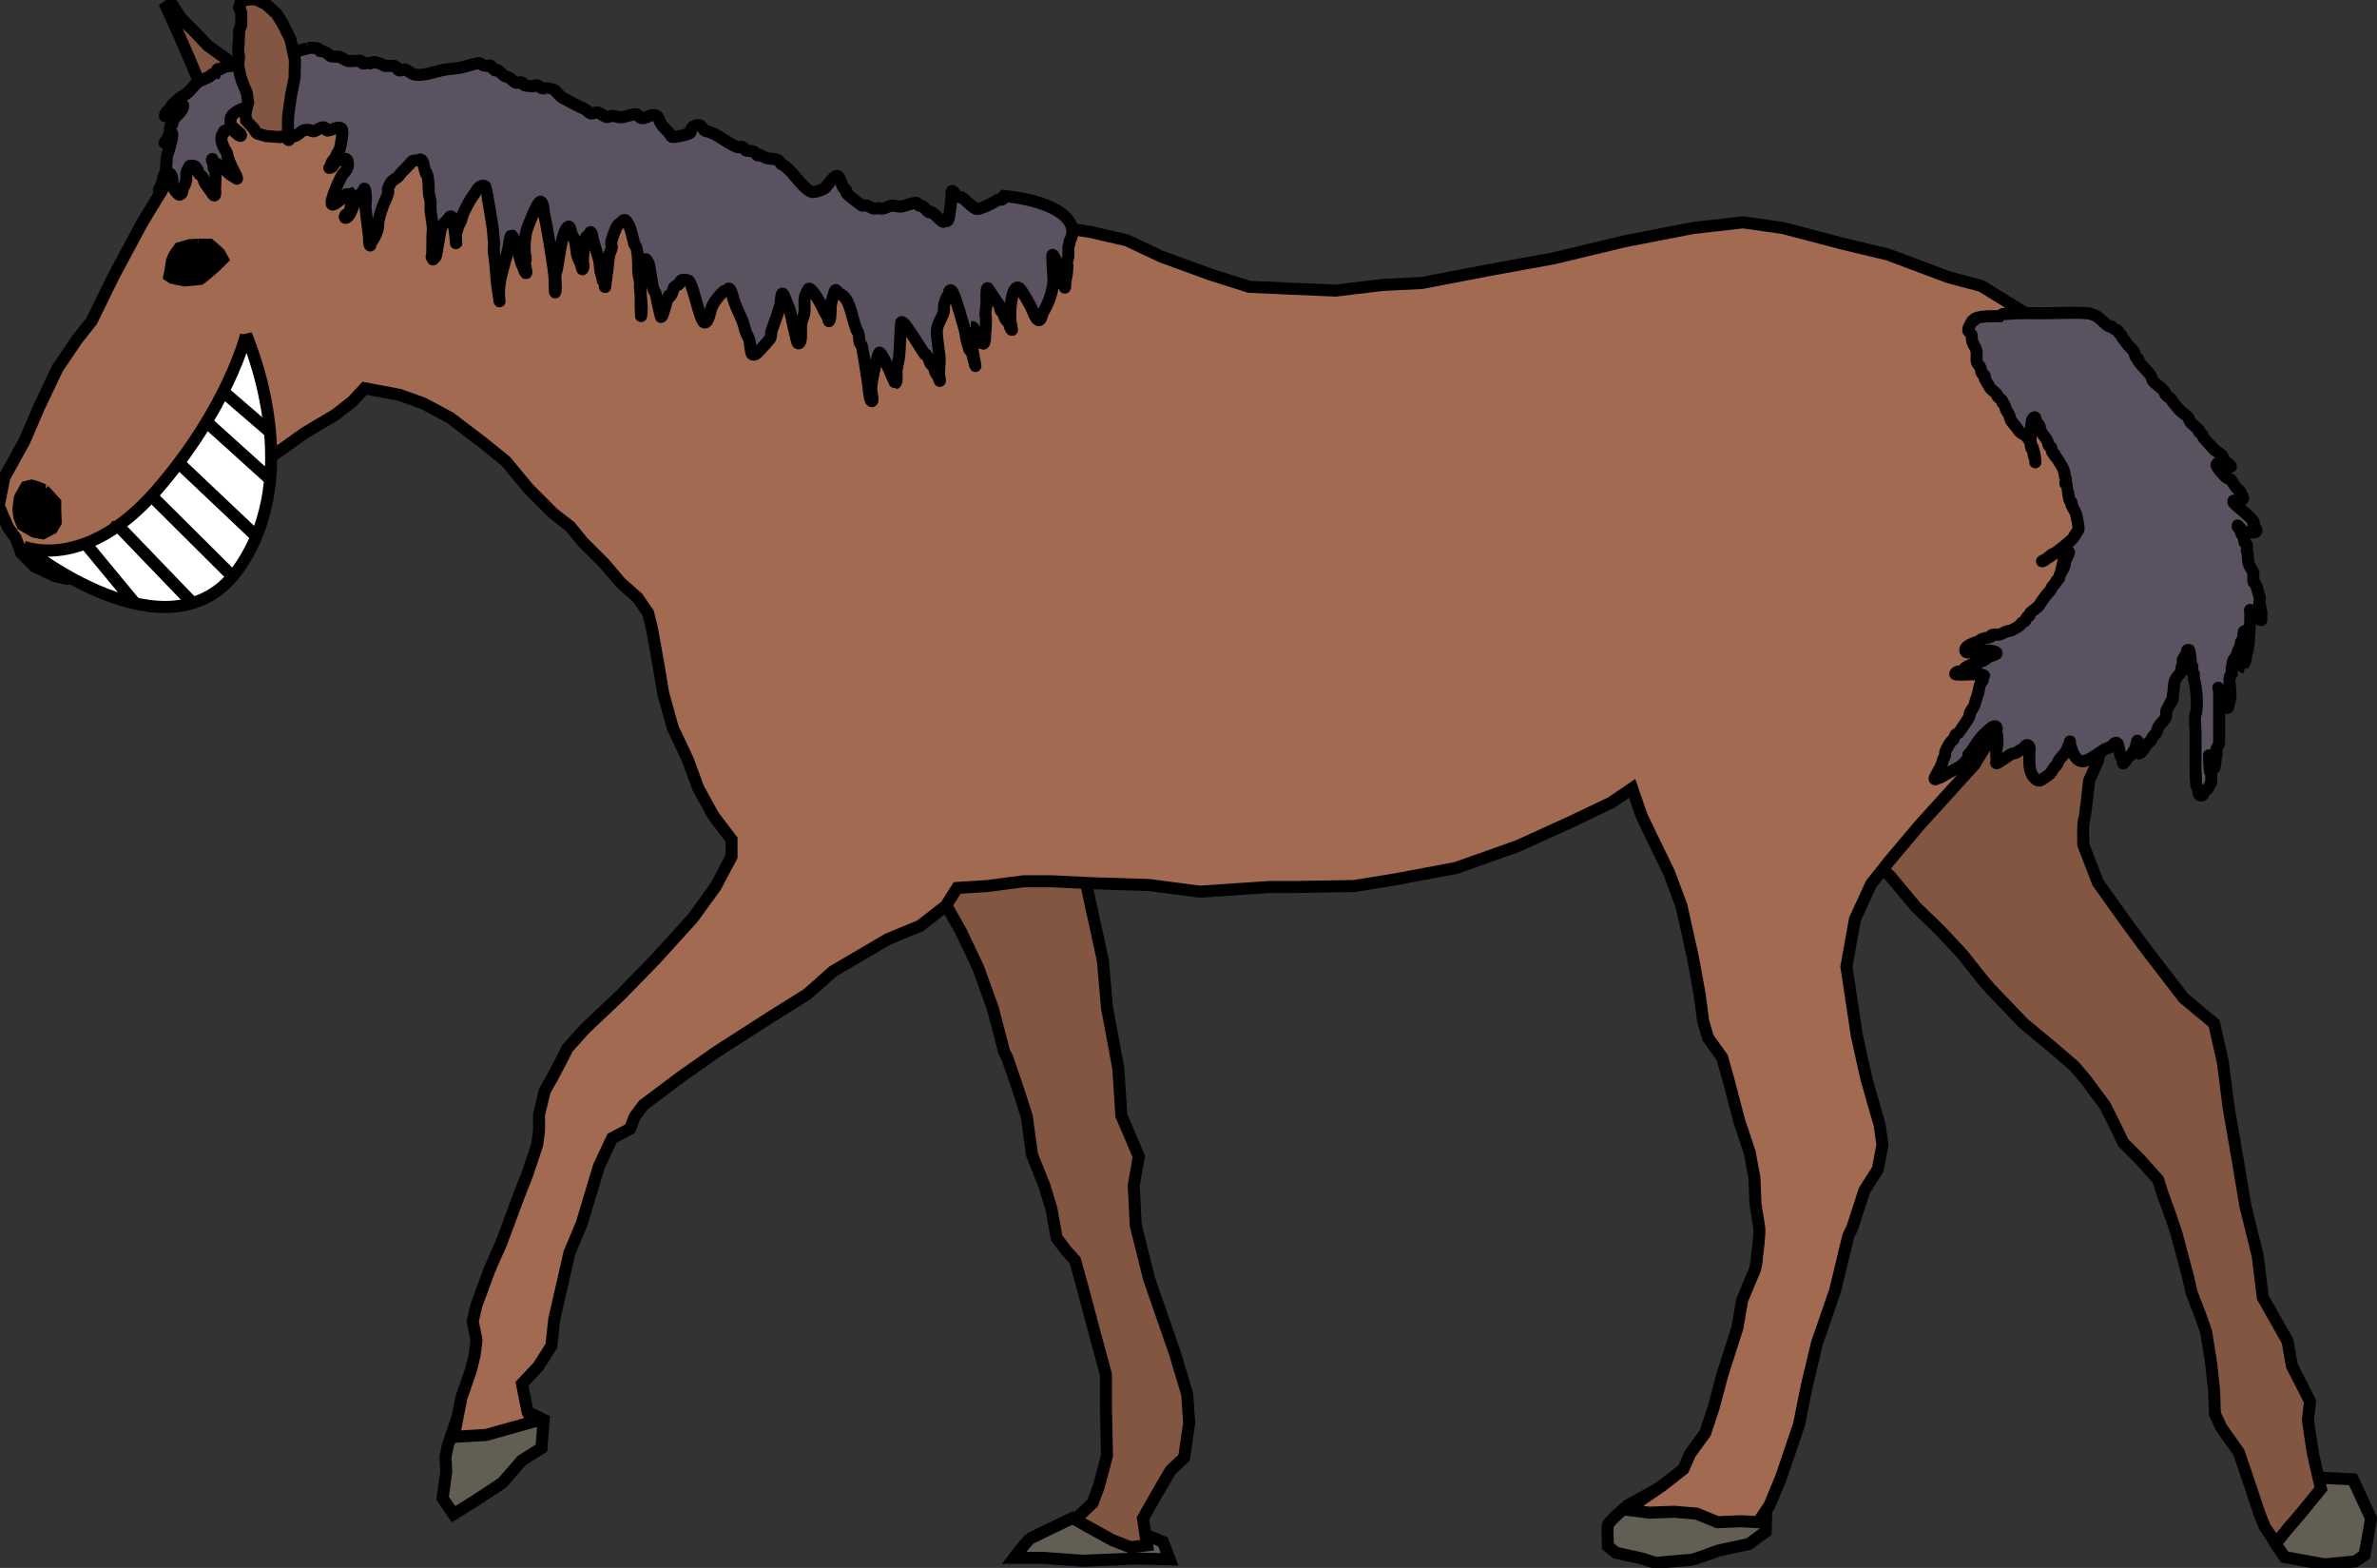 <?xml version="1.0" encoding="UTF-8" standalone="no"?>
<svg
   xmlns:dc="http://purl.org/dc/elements/1.1/"
   xmlns:cc="http://creativecommons.org/ns#"
   xmlns:rdf="http://www.w3.org/1999/02/22-rdf-syntax-ns#"
   xmlns:svg="http://www.w3.org/2000/svg"
   xmlns="http://www.w3.org/2000/svg"
   xmlns:sodipodi="http://sodipodi.sourceforge.net/DTD/sodipodi-0.dtd"
   xmlns:inkscape="http://www.inkscape.org/namespaces/inkscape"
   inkscape:export-ydpi="96"
   inkscape:export-xdpi="96"
   inkscape:export-filename="C:\Users\ashley\Pictures\Games\CoolSodaCan\export\graphics.unpacked\horse01.png"
   sodipodi:docname="horse01_smile.svg"
   inkscape:version="1.0 (4035a4fb49, 2020-05-01)"
   width="197.094"
   height="130"
   viewBox="0 0 52.148 34.396"
   version="1.1"
   id="svg8">
  <rect x="0" y="0" width="52.148" height="34.396" fill="#333333" stroke="none"/>
  <defs
     id="defs2">
    <inkscape:path-effect
       lpeversion="0"
       simplify_just_coalesce="false"
       simplify_individual_paths="false"
       helper_size="5"
       smooth_angles="0"
       threshold="0.002"
       steps="1"
       is_visible="false"
       id="path-effect4531"
       effect="simplify" />
    <inkscape:path-effect
       lpeversion="0"
       simplify_just_coalesce="false"
       simplify_individual_paths="false"
       helper_size="5"
       smooth_angles="60"
       threshold="0"
       steps="4"
       is_visible="true"
       id="path-effect5591"
       effect="simplify" />
    <inkscape:path-effect
       lpeversion="0"
       spray_tool_friendly="false"
       fixed_displacement="false"
       shift_nodes="true"
       handles="along"
       global_randomize="1;1"
       displace_y="10;1"
       displace_x="10;1"
       segments="2"
       max_segment_size="10"
       method="segments"
       is_visible="true"
       id="path-effect5589"
       effect="roughen" />
    <inkscape:path-effect
       lpeversion="0"
       tgtlength_rdm="0.3;1"
       tgtlength="100"
       tgtscale="10"
       tgt_places_rdmness="1;1"
       nbtangents="5"
       tremble_frequency="1"
       tremble_size="5;1"
       parallel_offset="5;1"
       ends_tolerance="0.1;1"
       strokeoverlap_rdm="0.3;1"
       strokeoverlap="0.3"
       strokelength_rdm="0.3;1"
       strokelength="100"
       nbiter_approxstrokes="5"
       is_visible="true"
       id="path-effect5587"
       effect="sketch" />
    <inkscape:path-effect
       close="true"
       join="true"
       fuse="false"
       lpeversion="0"
       reversesecond="false"
       secondpath=""
       linkedpath=""
       is_visible="true"
       id="path-effect5585"
       effect="fill_between_strokes" />
  </defs>
  <sodipodi:namedview
     inkscape:document-rotation="0"
     fit-margin-bottom="0"
     fit-margin-right="0"
     fit-margin-left="0"
     fit-margin-top="0"
     inkscape:snap-to-guides="false"
     inkscape:guide-bbox="true"
     showguides="true"
     id="base"
     pagecolor="#ffffff"
     bordercolor="#666666"
     borderopacity="1.0"
     inkscape:pageopacity="0.0"
     inkscape:pageshadow="2"
     inkscape:zoom="4"
     inkscape:cx="46.492249"
     inkscape:cy="34.375006"
     inkscape:document-units="px"
     inkscape:current-layer="layer9"
     showgrid="false"
     units="px"
     inkscape:window-width="1920"
     inkscape:window-height="1017"
     inkscape:window-x="1072"
     inkscape:window-y="302"
     inkscape:window-maximized="1" />
  <g
     transform="translate(-92.52,-40.186)"
     style="display:inline"
     inkscape:label="horse"
     id="layer9"
     inkscape:groupmode="layer">
    <g
       style="stroke:#000000;stroke-opacity:1;stroke-width:1.6;stroke-miterlimit:4;stroke-dasharray:none"
       inkscape:export-ydpi="96"
       inkscape:export-xdpi="96"
       inkscape:export-filename="C:\Users\ashley\Pictures\Games\CoolSodaCan\export\graphics.unpacked\g1669.png"
       transform="matrix(0.165,0,0,0.165,77.225,33.542)"
       id="g1669">
      <path
         transform="translate(-1.2594602e-6)"
         style="display:inline;fill:#635e53;fill-opacity:1;fill-rule:evenodd;stroke:#000000;stroke-width:1.6;stroke-miterlimit:4;stroke-dasharray:none;stroke-opacity:1"
         d="m 395.208,245.446 1.256,1.836 5.316,0.967 4.059,-0.387 1.256,-0.87 0.87,-4.833 -2.416,-5.219 -4.059,-0.193 -5.606,2.61 -1.643,1.836 -0.58,1.45 z"
         id="path5624"
         inkscape:connector-curvature="0" />
      <path
         transform="translate(-1.2594602e-6)"
         style="display:inline;fill:#635e53;fill-opacity:1;fill-rule:evenodd;stroke:#000000;stroke-width:1.6;stroke-miterlimit:4;stroke-dasharray:none;stroke-opacity:1"
         d="m 309.091,240.42 c 0,0 -2.513,2.126 -2.61,2.61 -0.097,0.483 0,2.803 0,2.803 l 1.063,0.87 3.479,0.773 1.836,0.58 c 0,0 4.059,-0.387 4.543,-0.387 0.483,0 3.769,-1.256 3.769,-1.256 l 4.059,-0.87 2.223,-1.643 0.097,-2.706 0.483,-3.093 -6.089,0.193 -6.186,-0.387 -2.803,0.387 z"
         id="path5626"
         inkscape:connector-curvature="0" />
      <path
         transform="translate(-1.2594602e-6)"
         style="display:inline;fill:#635e53;fill-opacity:1;fill-rule:evenodd;stroke:#000000;stroke-width:1.6;stroke-miterlimit:4;stroke-dasharray:none;stroke-opacity:1"
         d="m 235.733,241.87 3.576,0.87 4.156,0.967 3.866,1.546 0.87,2.32 -4.639,-0.097 -6.862,0.29 -5.412,-0.387 h -3.769 c 0,0 1.836,-2.416 2.223,-2.61 0.387,-0.193 5.992,-2.9 5.992,-2.9 z"
         id="path5628"
         inkscape:connector-curvature="0" />
      <path
         transform="translate(-1.2594602e-6)"
         style="display:inline;fill:#635e53;fill-opacity:1;fill-rule:evenodd;stroke:#000000;stroke-width:1.6;stroke-miterlimit:4;stroke-dasharray:none;stroke-opacity:1"
         d="m 152.226,232.495 1.256,-3.673 2.706,0.097 3.286,-1.353 3.286,0.387 2.223,1.063 -0.29,3.769 -2.61,1.643 -2.61,2.996 -3.673,2.416 -2.803,1.74 -1.45,-2.126 0.483,-3.576 -0.097,-1.933 z"
         id="path5630"
         inkscape:connector-curvature="0" />
      <path
         transform="translate(-1.2594602e-6)"
         style="display:inline;fill:#835642;fill-opacity:1;fill-rule:evenodd;stroke:#000000;stroke-width:1.6;stroke-miterlimit:4;stroke-dasharray:none;stroke-opacity:1"
         d="m 226.625,180.912 1.367,3.964 1.23,3.827 0.683,5.057 1.64,4.101 0.957,3.144 0.683,3.827 1.23,1.64 1.23,1.367 1.093,3.964 1.23,4.647 1.777,6.561 v 4.511 l 0.137,6.288 -1.093,4.101 -0.82,2.187 -2.324,2.187 4.921,2.734 2.46,0.957 2.187,-0.273 -0.547,-3.554 1.777,-3.144 1.914,-3.28 1.777,-1.64 0.683,-4.647 -0.273,-3.827 -1.64,-5.467 -3.417,-9.841 -1.777,-7.108 -0.273,-5.331 0.683,-3.827 -2.324,-5.467 -0.41,-6.288 -1.504,-8.064 -0.547,-6.288 -1.914,-8.748 -1.093,-5.331 -2.87,-7.244 -9.021,2.324 -7.518,3.144 -2.597,2.734 1.093,4.374 1.504,0.683 1.777,1.093 1.777,3.144 2.324,4.921 1.914,5.331 1.504,5.741 z"
         id="path5599"
         inkscape:connector-curvature="0" />
      <path
         transform="translate(-1.2594602e-6)"
         style="display:inline;fill:#835642;fill-opacity:1;fill-rule:evenodd;stroke:#000000;stroke-width:1.6;stroke-miterlimit:4;stroke-dasharray:none;stroke-opacity:1"
         d="m 357.32,171.701 4.446,4.639 3.963,3.286 2.803,2.416 1.546,1.836 2.513,3.383 1.353,2.706 1.063,2.223 2.223,2.223 2.416,2.706 c 0,0 0.677,2.223 0.967,2.9 0.29,0.677 1.45,4.156 1.45,4.156 l 1.546,5.799 0.483,2.126 1.256,3.286 0.677,1.933 0.677,4.253 0.387,3.576 0.097,3.093 0.87,1.836 2.32,3.286 1.353,3.963 1.45,4.349 0.677,1.643 1.45,2.126 c 0,0 1.933,-2.416 2.32,-2.803 0.387,-0.387 3.673,-4.446 3.673,-4.446 0,0 -0.967,-4.156 -1.063,-4.639 -0.097,-0.483 -0.677,-4.543 -0.677,-4.543 l 0.29,-2.416 -2.416,-4.736 -0.58,-3.286 -3.286,-5.799 -0.677,-5.509 -1.643,-6.669 -0.967,-5.799 -1.256,-7.249 -0.773,-6.089 -1.16,-5.123 -4.059,-3.383 -4.833,-6.282 -2.996,-4.059 -3.576,-5.026 -1.933,-5.026 c 0,0 -0.097,-2.706 0.097,-3.286 0.193,-0.58 0.677,-5.219 0.677,-5.219 l 1.16,-2.61 0.967,-4.929 0.483,-3.093 0.967,-3.479 -0.097,-3.769 0.677,-3.866 0.387,-3.866 0.097,-5.896 0.58,-2.706 -0.58,-2.61 -0.361,-2.617 -4.568,-3.569 -14.498,-4.446 -11.695,12.468 -16.237,32.378 1.933,9.085 11.212,3.673 1.836,1.353 1.256,1.16 3.479,4.156 3.189,3.093 2.9,3.093 2.61,3.286 z"
         id="path5622"
         inkscape:connector-curvature="0" />
      <path
         transform="translate(-1.2594602e-6)"
         style="display:inline;fill:#835642;fill-opacity:1;fill-rule:evenodd;stroke:#000000;stroke-width:1.6;stroke-miterlimit:4;stroke-dasharray:none;stroke-opacity:1"
         d="m 124.39,49.244 -4.059,-2.9 -1.546,-1.643 -2.03,-2.03 -1.256,-1.933 -0.677,0.483 1.45,3.189 1.643,3.769 0.967,2.32 2.03,3.963 2.416,3.383 1.256,1.256 3.189,-2.126 2.803,-1.74 -2.416,-2.61 -2.416,-2.126 z"
         id="path5656"
         inkscape:connector-curvature="0" />
      <path
         transform="translate(-1.2594602e-6)"
         style="display:inline;fill:#a26a51;fill-opacity:1;fill-rule:evenodd;stroke:#000000;stroke-width:1.6;stroke-miterlimit:4;stroke-dasharray:none;stroke-opacity:1"
         d="m 102.982,85.333 -2.647,3.908 -2.395,5.042 -2.017,4.664 -2.647,4.79 -0.756,3.781 1.26,2.899 1.008,1.387 0.756,2.017 1.765,1.765 2.647,1.26 1.639,0.378 1.639,-0.378 1.008,0.882 3.277,0.252 h 3.025 l 1.513,-1.765 0.882,-2.899 0.378,-0.756 1.765,-0.882 2.017,-1.765 4.034,-3.403 3.908,-2.647 3.025,-2.395 2.521,-1.765 2.647,-1.891 4.034,-2.395 2.269,-1.765 1.639,-1.765 4.664,0.882 3.151,1.134 3.529,1.891 4.16,3.151 3.277,2.647 3.025,3.655 3.277,3.277 2.269,1.765 1.639,2.017 2.899,2.899 2.143,2.521 2.269,2.017 1.387,2.017 0.504,2.017 0.882,4.916 0.63,3.781 1.26,4.538 2.017,4.286 1.387,3.781 2.017,3.655 2.395,3.151 v 2.269 l -2.143,4.034 -3.025,4.16 -4.916,5.42 -4.664,4.79 -4.664,4.412 -2.395,2.647 -0.756,1.513 -1.26,2.395 -1.008,1.765 -0.756,3.151 v 2.143 l -0.252,1.891 -1.26,3.781 -1.134,2.899 -2.395,6.428 -1.513,3.403 -1.765,4.79 -0.504,2.143 0.504,2.521 -0.252,2.017 -0.504,2.017 -1.26,3.655 -1.008,5.168 4.286,-0.252 6.302,-1.765 -0.756,-1.26 -0.756,-3.781 2.143,-2.269 1.765,-2.773 0.378,-3.529 2.017,-8.823 1.639,-3.908 2.269,-7.563 1.765,-3.781 2.395,-1.26 0.63,-1.639 1.134,-1.513 5.042,-3.781 4.664,-3.277 7.059,-4.538 5.042,-3.151 3.403,-3.025 7.311,-4.286 4.286,-1.765 3.403,-2.647 1.513,-2.395 4.034,-0.252 4.79,-0.63 h 3.781 l 5.168,0.252 7.815,0.252 6.681,0.882 9.328,-0.63 h 3.529 l 7.689,-0.126 5.42,-0.882 8.067,-1.513 8.193,-2.899 6.933,-3.151 5.546,-2.647 2.773,-1.891 1.26,3.655 1.387,2.899 2.269,4.664 1.639,4.412 1.513,6.807 0.882,4.79 0.504,3.781 0.63,2.143 1.891,2.647 0.882,3.151 1.387,5.294 1.387,4.16 0.63,3.403 0.126,3.403 c 0,0 0.378,2.395 0.504,3.151 0.126,0.756 -0.252,3.529 -0.252,3.529 0,0 -0.126,1.765 -0.378,2.269 -0.252,0.504 -1.639,3.908 -1.639,3.908 l -0.63,3.655 -2.017,6.302 -1.134,4.286 -1.134,3.403 -2.017,2.773 -0.882,2.017 -2.899,2.269 -2.773,1.891 -1.765,1.26 2.899,0.378 3.277,-0.126 3.025,0.252 2.773,1.134 3.151,-0.126 2.269,0.126 1.513,-2.269 1.513,-3.655 2.395,-7.059 1.008,-5.042 1.387,-5.798 2.395,-6.933 1.765,-7.311 0.504,-1.008 1.639,-5.042 1.765,-2.773 0.63,-3.277 -0.378,-2.647 -1.765,-6.176 -1.26,-5.672 -1.387,-9.202 1.134,-6.302 2.143,-4.664 2.395,-3.025 4.034,-4.79 7.311,-8.067 3.403,-5.546 2.269,-4.412 2.899,-5.546 1.765,-5.168 1.513,-6.428 1.513,-3.403 3.908,-2.899 2.269,-3.908 -0.756,-4.79 -1.765,-6.555 -2.773,-4.286 -3.403,-4.034 -4.412,-3.277 -5.546,-3.403 -4.286,-1.134 -8.067,-3.025 -5.798,-1.387 -8.193,-2.143 -5.294,-0.756 -6.681,0.756 -9.076,1.765 -9.454,2.269 -8.319,1.513 -9.202,1.765 -5.168,0.252 -6.302,0.756 -5.798,-0.252 -5.672,-0.252 -5.168,-1.639 -6.555,-2.395 -4.538,-2.143 -4.916,-1.134 -9.328,-1.387 h -7.815 l -7.563,-0.504 -6.555,-0.756 -6.428,-1.26 -6.933,-2.395 -9.202,-2.269 -12.227,-4.16 -7.059,-2.647 -5.924,-1.387 -8.067,-1.387 -6.302,-1.765 -5.672,-0.756 -6.176,-0.882 -7.059,0.378 c 0,0 -4.286,1.26 -4.79,1.765 -0.504,0.504 -2.521,3.655 -2.521,3.655 l -0.882,4.034 -2.017,4.79 -3.529,5.798 -3.781,7.059 -2.899,5.924 z"
         id="path5601"
         inkscape:connector-curvature="0" />
      <path
         transform="translate(-1.2594602e-6)"
         style="display:inline;fill:#5a5161;fill-opacity:1;fill-rule:evenodd;stroke:#000000;stroke-width:1.6;stroke-miterlimit:4;stroke-dasharray:none;stroke-opacity:1"
         d="m 358.499,82.299 c 0.187,-0.097 0.354,-0.231 0.561,-0.29 0.142,-0.041 0.3,0.014 0.448,0 1.701,-0.163 3.438,-0.097 5.157,-0.097 0.974,0 5.407,-0.182 6.054,0.097 0.188,0.081 0.342,0.099 0.561,0.193 0.477,0.206 1.204,1.044 1.682,1.353 0.392,0.253 0.051,-0.018 0.448,0.097 0.178,0.051 0.279,0.314 0.448,0.387 0.232,0.1 0.322,0.03 0.448,0.193 0.035,0.045 0.077,0.245 0.112,0.29 0.086,0.112 0.25,0.178 0.336,0.29 0.138,0.179 0.074,0.311 0.224,0.483 0.261,0.3 0.248,0.234 0.448,0.58 0.159,0.275 0.842,0.871 1.009,1.16 0.13,0.225 0.111,0.481 0.224,0.677 0.071,0.122 0.286,0.16 0.336,0.29 0.162,0.418 -0.214,-0.036 0.112,0.387 0.452,0.585 0.941,1.087 1.457,1.643 0.213,0.23 0.206,0.549 0.336,0.773 0.263,0.453 0.986,0.844 1.345,1.256 0.112,0.129 0.253,0.243 0.336,0.387 0.033,0.058 -0.038,0.138 0,0.193 0.233,0.335 0.467,0.402 0.785,0.677 0.118,0.102 0.124,0.271 0.224,0.387 0.305,0.351 0.591,0.712 0.897,1.063 0.314,0.361 0.807,0.606 1.121,0.967 0.182,0.209 0.147,0.472 0.336,0.677 0.309,0.333 0.735,0.612 1.009,0.967 0.275,0.034 0.046,0.205 0.112,0.29 0.115,0.149 0.333,0.238 0.448,0.387 0.138,0.179 0.074,0.311 0.224,0.483 0.4,0.46 0.829,0.889 1.233,1.353 0.277,0.319 0.806,0.599 1.121,0.87 0.136,0.117 0.226,0.534 0.336,0.677 0.127,0.165 0.897,0.685 0.897,0.87 0,0.032 -0.075,0 -0.112,0 -0.149,0 -0.302,0.025 -0.448,0 -0.303,-0.052 -1.181,-0.856 -1.345,-0.29 -0.098,0.337 1.096,1.628 1.457,1.836 0.279,0.16 0.301,0.003 0.448,0.193 0.26,0.336 0.596,0.997 0.897,1.256 0.169,0.145 0.326,0.272 0.448,0.483 0.05,0.086 -0.035,0.198 0,0.29 0.033,0.086 0.177,0.112 0.224,0.193 0.396,0.683 -1.233,0.634 -1.233,0.58 0,-0.032 0.112,-0.032 0.112,0 0,0.072 -0.112,0.121 -0.112,0.193 0,0.193 2.477,2.058 2.691,2.61 0.05,0.128 -0.071,0.361 0,0.483 0.092,0.159 0.659,0.682 0.224,0.87 -0.262,0.113 -1.702,0.045 -1.794,-0.193 -0.105,-0.271 -0.179,-0.348 -0.448,-0.58 -0.037,-0.032 -0.112,-0.142 -0.112,-0.097 0,0.422 0.159,0.177 0.336,0.483 0.413,0.101 0.041,0.331 0.112,0.483 0.122,0.264 0.308,0.532 0.448,0.773 0.075,0.129 -0.075,0.354 0,0.483 0.076,0.131 0.26,0.255 0.336,0.387 0.119,0.206 -0.085,0.553 0,0.773 0.205,0.53 0.075,1.13 0.224,1.643 0.113,0.391 0.372,0.739 0.561,1.063 0.194,0.335 -0.041,1.121 0.112,1.45 0.039,0.085 0.177,0.112 0.224,0.193 0.201,0.347 0.382,1.277 0.561,1.74 0.112,0.291 -0.086,0.668 0,0.967 0.083,0.286 0.131,0.645 0.224,0.967 0.051,0.176 0,0.402 0,0.58 0,0.161 0,0.322 0,0.483 0,0.032 0.037,0.097 0,0.097 -0.515,0 -1.225,-1.353 -1.457,-1.353 -0.112,0 0,0.193 0,0.29 0,0.29 0,0.58 0,0.87 0,0.19 -0.107,3.278 -0.112,3.286 -0.047,0.082 -0.177,0.112 -0.224,0.193 -0.108,0.187 0.059,0.571 0,0.773 -0.032,0.11 -0.186,0.254 -0.224,0.387 -0.044,0.152 0.044,0.332 0,0.483 -0.057,0.197 -0.099,0.611 -0.224,0.773 -0.021,0.027 -0.096,-0.029 -0.112,0 -0.008,0.014 0.006,0.58 0,0.58 -0.112,0 0.027,-0.196 0,-0.29 -0.101,-0.347 -0.26,-0.738 -0.448,-1.063 -0.149,-0.257 -0.317,-0.42 -0.336,-0.387 -0.199,0.343 0.014,0.218 0.112,0.387 0.017,0.029 0,0.129 0,0.097 0,-0.224 0.259,-1.927 0.336,-2.126 0.033,-0.086 0.185,-0.109 0.224,-0.193 0.038,-0.083 0.091,-1.256 0.224,-1.256 0.075,0 0,0.129 0,0.193 0,0.135 0.075,0.644 0,0.773 -0.132,0.228 -0.368,0.398 -0.448,0.677 -0.036,0.125 0.047,0.264 0,0.387 -0.059,0.154 -0.249,0.333 -0.336,0.483 -0.157,0.27 -0.185,0.706 -0.336,0.967 -0.094,0.163 -0.259,0.187 -0.336,0.387 -0.12,0.31 -0.13,0.64 -0.224,0.967 -0.076,0.261 0.099,0.613 0,0.87 -0.043,0.11 -0.174,0.182 -0.224,0.29 -0.187,0.403 0,1.216 0,1.643 0,0.415 0.152,1.057 0,1.45 -0.047,0.123 -0.231,1.16 -0.336,1.16 -0.406,0 -0.474,-0.84 -0.561,-1.063 -0.083,-0.215 -0.367,-0.467 -0.448,-0.677 -0.096,-0.249 -0.015,-0.522 -0.112,-0.773 -0.026,-0.068 -0.112,-0.121 -0.112,-0.193 0,-0.114 0.112,0.367 0.112,0.677 0,0.483 0,0.967 0,1.45 0,1.708 0,3.415 0,5.123 0,0.35 -0.209,0.54 -0.336,0.87 -0.081,0.21 0,0.554 0,0.773 0,0.242 -0.112,0.355 -0.112,0.58 0,0.111 -0.13,1.256 -0.224,1.256 -0.153,0 -0.416,-1.115 -0.448,-1.256 -0.203,-0.874 -0.01,0.263 -0.224,-0.29 -0.024,-0.061 0,-0.258 0,-0.193 0,0.161 0.067,2.008 0.112,2.126 0.017,0.043 0.095,0.053 0.112,0.097 0.075,0.193 0.128,1.381 0,1.546 -0.175,0.226 -0.201,0.346 -0.336,0.58 -0.126,0.218 -0.439,0.371 -0.561,0.58 -0.05,0.086 -0.084,0.346 -0.224,0.387 -0.648,0.186 -0.472,-0.601 -0.561,-0.87 -0.046,-0.139 -0.162,-0.253 -0.224,-0.387 -0.036,-0.077 -0.112,-1.968 -0.112,-2.223 0,-1.675 0,-3.351 0,-5.026 0,-0.527 -0.187,-1.74 0,-2.223 0.359,-0.929 0.108,-3.877 -0.224,-4.736 -0.078,-0.201 0.091,-0.48 0,-0.677 -0.039,-0.085 -0.177,-0.112 -0.224,-0.193 -0.135,-0.232 0.135,-0.638 0,-0.87 -0.024,-0.041 -0.099,-0.052 -0.112,-0.097 -0.06,-0.206 -0.163,-2.03 -0.336,-2.03 -0.357,0 -0.165,0.137 -0.224,0.29 -0.121,0.312 -0.398,0.687 -0.561,0.967 -0.09,0.155 0.09,0.425 0,0.58 -0.123,0.212 -0.149,0.514 -0.224,0.773 -0.028,0.097 0.056,0.193 0,0.29 -0.205,0.353 -0.61,0.686 -0.785,1.063 -0.232,0.5 -0.162,1.429 -0.336,2.03 -0.052,0.179 0.067,0.406 0,0.58 -0.271,0.7 0.032,-0.152 -0.224,0.29 -0.212,0.366 -0.306,0.734 -0.561,1.063 -0.175,0.226 -0.012,0.705 -0.112,0.967 -0.183,0.475 -0.732,0.876 -1.009,1.353 -0.11,0.19 -0.142,0.465 -0.224,0.677 -0.102,0.264 -0.42,0.434 -0.561,0.677 -0.182,0.314 -0.028,0.23 -0.224,0.483 -0.111,0.143 -0.36,0.234 -0.448,0.387 -0.06,0.103 -0.946,1.353 -1.009,1.353 -0.075,0 -0.336,-1.432 -0.336,-1.74 0,-0.032 0.009,0.065 0,0.097 -0.387,1.001 0.115,-0.4 -0.112,0.58 -0.048,0.205 -0.632,1.125 -0.785,1.256 -0.541,0.467 -0.192,-0.055 -0.448,0.387 -0.045,0.077 -0.487,0.803 -0.56,0.677 -0.105,-0.181 0,-0.582 -0.112,-0.773 -0.047,-0.082 -0.185,-0.109 -0.224,-0.193 -0.092,-0.199 -0.265,-1.66 -0.448,-1.74 -0.314,-0.135 -0.518,0.254 -0.673,0.387 -0.303,0.262 -0.664,0.285 -1.009,0.483 -0.704,0.405 -1.889,1.374 -2.69,1.546 -1.093,0.236 -1.61,-1.3 -1.794,-1.933 -0.057,-0.198 -0.112,-0.348 -0.112,-0.58 0,-0.032 0,-0.129 0,-0.097 0,0.265 0.033,0.136 -0.112,0.387 -0.121,0.209 -0.146,0.378 -0.224,0.58 -0.189,0.489 -0.656,0.948 -1.009,1.353 -0.167,0.192 -0.236,0.46 -0.336,0.677 -0.121,0.26 -0.453,0.445 -0.561,0.677 -0.274,0.59 -0.452,0.703 -1.009,1.063 -0.232,0.15 -0.727,0.641 -1.121,0.387 -1.242,-0.803 -1.009,-2.465 -1.009,-3.673 0,-0.286 0.132,-0.813 -0.224,-0.967 -0.251,-0.108 -0.526,0.408 -0.673,0.483 -0.437,0.226 -0.389,0.228 -0.785,0.483 -0.196,0.127 -0.482,0.111 -0.673,0.193 -0.362,0.156 -1.788,1.256 -2.018,1.256 -0.149,0 0,-0.258 0,-0.387 0,-0.457 -0.129,-1.1 0,-1.546 0.183,-0.632 0.183,-1.496 0,-2.126 -0.058,-0.198 0.202,-0.87 -0.224,-0.87 -0.38,0 -0.887,0.571 -1.121,0.773 -0.998,0.86 -1.541,1.892 -2.242,2.9 -0.342,0.068 -0.043,0.268 -0.112,0.387 -0.143,0.247 -0.368,0.551 -0.56,0.773 -0.558,0.642 -1.389,0.927 -2.13,1.353 -0.537,0.309 -0.929,0.635 -1.569,0.773 -0.081,0.018 -0.149,0.129 -0.224,0.097 -0.17,-0.073 0.041,-0.331 0.112,-0.483 0.294,-0.634 0.783,-1.246 0.897,-1.933 0.068,-0.408 0.281,-0.485 0.336,-0.773 0.025,-0.127 -0.025,-0.259 0,-0.387 0.048,-0.249 0.618,-1.27 0.785,-1.45 0.099,-0.107 0.255,-0.173 0.336,-0.29 0.117,-0.168 0.132,-0.5 0.336,-0.677 0.095,-0.082 0.241,-0.111 0.336,-0.193 0.048,-0.042 0.934,-1.321 1.009,-1.45 0.097,-0.168 0.397,-0.618 0.448,-0.773 0.031,-0.093 -0.027,-0.196 0,-0.29 0.115,-0.395 0.574,-0.831 0.673,-1.256 0.116,-0.499 0.308,-0.966 0.448,-1.45 0.122,-0.42 0.157,-0.967 0.336,-1.353 0.265,-0.57 0.204,-0.008 0.336,-0.58 0.022,-0.095 -0.05,-0.204 0,-0.29 0.037,-0.064 0.182,-0.153 0.112,-0.193 -0.423,-0.243 -2.259,-0.097 -2.915,-0.097 -0.124,0 -0.963,0.017 -0.897,-0.097 0.268,-0.462 0.355,-0.181 0.785,-0.387 1.9,-0.91 -0.164,-0.035 0.785,-0.58 0.298,-0.171 0.876,-0.422 1.233,-0.483 0.11,-0.019 0.232,0.036 0.336,0 0.098,-0.034 0.134,-0.146 0.224,-0.193 0.101,-0.052 0.231,-0.051 0.336,-0.097 0.318,-0.137 0.578,-0.442 0.897,-0.58 0.209,-0.09 0.783,-0.191 0.897,-0.387 0.051,-0.088 -0.046,-0.15 -0.112,-0.193 -0.829,-0.536 -3.631,0.253 -3.924,0 -0.112,-0.097 -0.142,-0.259 -0.112,-0.387 0.106,-0.457 1.091,-0.829 1.569,-0.967 0.346,-0.099 0.26,-0.209 0.673,-0.387 0.313,-0.135 0.822,-0.135 1.121,-0.29 0.072,-0.037 0.045,-0.15 0.112,-0.193 0.312,-0.202 0.676,-0.025 1.009,-0.097 0.33,-0.071 0.611,-0.263 0.897,-0.387 0.206,-0.089 0.564,-0.098 0.785,-0.193 0.246,-0.106 0.926,-0.509 1.121,-0.677 0.137,-0.118 0.157,-0.284 0.336,-0.387 0.102,-0.059 0.272,-0.083 0.336,-0.193 0.084,-0.145 0.157,-0.477 0.336,-0.58 0.07,-0.04 0.178,-0.037 0.224,-0.097 0.041,-0.054 -0.024,-0.132 0,-0.193 0.142,-0.367 1.094,-0.823 1.345,-1.256 0.382,-0.659 0.918,-1.351 1.457,-1.933 0.181,-0.196 0.062,-0.251 0.224,-0.483 0.114,-0.164 0.346,-0.307 0.448,-0.483 0.053,-0.091 0.046,-0.205 0.112,-0.29 0.088,-0.114 0.255,-0.173 0.336,-0.29 0.098,-0.141 0.041,-0.331 0.112,-0.483 0.194,-0.418 0.579,-0.951 0.673,-1.353 0.029,-0.126 -0.041,-0.263 0,-0.387 0.05,-0.152 0.649,-1.239 0.561,-1.353 -0.078,-0.101 -1.66,0.14 -1.906,0.193 -0.297,0.064 -0.685,0.398 -0.897,0.58 -0.166,0.143 -0.458,0.391 -0.673,0.483 -0.033,0.014 -0.146,0.014 -0.112,0 0.944,-0.407 3.512,-2.339 4.148,-3.093 0.316,-0.375 0.409,-0.722 0.673,-1.063 0.159,-0.205 -0.247,-1.915 -0.336,-2.223 -0.023,-0.08 -0.491,-0.944 -0.561,-1.063 -0.067,-0.115 0.056,-0.267 0,-0.387 -0.039,-0.085 -0.166,-0.117 -0.224,-0.193 -0.185,-0.24 -0.334,-2.027 -0.336,-2.03 -0.059,-0.076 -0.166,-0.117 -0.224,-0.193 -0.141,-0.182 0.115,-0.574 0,-0.773 -0.163,-0.282 -0.13,-0.64 -0.224,-0.967 -0.171,-0.591 -0.605,-1.14 -0.897,-1.643 -0.084,-0.144 -0.251,-0.239 -0.336,-0.387 -0.033,-0.058 0.042,-0.14 0,-0.193 -0.088,-0.114 -0.265,-0.168 -0.336,-0.29 -0.086,-0.149 -0.051,-0.423 -0.112,-0.58 -0.05,-0.13 -0.265,-0.168 -0.336,-0.29 -0.108,-0.186 -0.106,-0.474 -0.224,-0.677 -0.219,-0.377 -0.555,-0.764 -0.785,-1.16 -0.183,-0.315 -0.131,-0.453 -0.224,-0.773 -0.054,-0.188 -0.349,-0.409 -0.448,-0.58 -0.017,-0.029 -0.055,-0.628 -0.224,-0.58 -0.108,0.031 -0.316,0.28 -0.336,0.387 -0.113,0.583 -0.29,3.135 -0.112,3.673 0.037,0.112 0.174,0.182 0.224,0.29 0.125,0.269 0.05,0.666 0.224,0.967 0.089,0.154 0.112,0.394 0.112,0.58 0,0.032 0,0.129 0,0.097 0,-1.159 -0.402,-2.453 -1.121,-3.383 -0.251,-0.325 -0.9,-0.488 -1.121,-0.87 -0.248,-0.428 -0.598,-0.773 -0.897,-1.16 -0.225,-0.292 -0.221,-0.571 -0.336,-0.87 -0.107,-0.276 -0.337,-0.484 -0.448,-0.773 -0.109,-0.283 -0.037,-0.515 -0.336,-0.773 -0.263,-0.227 0.026,0.068 -0.112,-0.29 -0.096,-0.248 -0.539,-0.446 -0.673,-0.677 -0.017,-0.029 0,-0.064 0,-0.097 -0.037,-0.064 -0.066,-0.133 -0.112,-0.193 -0.247,-0.32 -0.699,-0.529 -0.897,-0.87 -0.222,-0.383 -0.464,-0.8 -0.673,-1.16 -0.067,-0.115 0.036,-0.262 0,-0.387 -0.038,-0.133 -0.241,-0.181 -0.336,-0.29 -0.18,-0.207 -0.134,-0.54 -0.224,-0.773 -0.102,-0.265 -0.354,-0.433 -0.448,-0.677 -0.19,-0.492 0.035,-1.135 -0.112,-1.643 -0.128,-0.441 -0.431,-0.81 -0.561,-1.256 -0.075,-0.259 0.024,-0.635 -0.112,-0.87 -0.084,-0.145 -0.269,-0.329 -0.336,-0.387 -0.28,-0.242 0.346,-1.177 0.448,-1.353 0.124,-0.214 0.07,-0.03 0.224,-0.097 0.206,-0.089 0.018,-0.201 0.224,-0.29 0.762,-0.329 2.246,-0.29 3.139,-0.29 z"
         id="path5638"
         inkscape:connector-curvature="0" />
      <path
         transform="translate(-1.2594602e-6)"
         style="display:inline;fill:#5a5161;fill-opacity:1;fill-rule:evenodd;stroke:#000000;stroke-width:1.6;stroke-miterlimit:4;stroke-dasharray:none;stroke-opacity:1"
         d="m 133.73,46.632 c -0.493,0.245 -1.33,0.175 -1.752,0.751 -0.124,0.17 -0.178,0.462 -0.299,0.628 -0.073,0.1 -0.204,-0.016 -0.285,0.061 -0.247,0.233 -0.534,0.519 -0.747,0.912 -0.165,0.303 -0.307,0.419 -0.489,0.669 -0.088,0.12 -0.127,0.563 -0.231,0.426 -0.041,-0.054 0.055,-0.289 0.068,-0.203 0.02,0.136 -0.043,0.249 -0.041,0.385 0.008,0.408 0.195,1.799 0.324,2.187 0.036,0.107 0.235,0.399 0.271,0.506 0.099,0.296 0.21,1.119 0.216,1.458 0.012,0.691 0.076,1.465 0.012,2.066 -0.042,0.396 0.285,1.088 0.216,1.458 -0.039,0.211 -0.217,0.458 -0.082,0.77 0.019,0.045 0.17,0.281 0.217,0.141 0.156,-0.466 0.648,-0.371 0.992,-0.588 0.241,-0.153 0.503,-0.335 0.706,-0.527 0.268,-0.253 1.005,-0.25 1.263,-0.083 0.55,0.358 1.256,-0.745 1.806,-0.387 0.092,0.06 0.155,0.244 0.244,0.324 0.167,0.149 0.785,-0.168 0.951,-0.204 0.238,-0.051 0.925,-0.381 1.1,0.14 0.128,0.383 -0.221,2.417 -0.382,2.714 -0.183,0.338 -0.315,0.412 -0.462,0.851 -0.163,0.484 -0.51,0.453 -0.625,1.074 -0.077,0.413 -0.289,0.438 -0.231,0.426 0.526,-0.113 0.438,-0.27 0.774,-0.73 0.179,-0.244 1.029,-0.408 1.304,-0.467 0.405,-0.087 0.499,0.805 0.284,1.255 -0.214,0.448 -0.428,0.586 -0.652,0.892 -0.235,0.321 -1.632,3.305 -1.387,3.87 0.194,0.448 2.281,-1.641 2.309,-1.623 0.151,0.098 0.143,0.304 0.176,0.526 0.115,0.774 0.103,1.832 -0.246,2.309 -0.133,0.182 -0.302,0.014 -0.448,0.284 -0.213,0.392 0.097,0.445 0.407,0.101 0.394,-0.436 0.514,-1.102 0.829,-1.682 0.468,-0.861 -0.22,0.588 0.421,-0.466 0.733,-1.206 -0.612,0.508 0.367,-0.831 0.024,-0.033 0.063,-0.014 0.095,-0.02 0.086,-0.081 0.187,-0.126 0.258,-0.243 0.064,-0.105 0.059,-0.333 0.136,-0.405 0.112,-0.106 0.166,0.458 0.203,0.709 0.086,0.577 -0.028,1.137 -0.042,1.701 -0.004,0.14 0.429,3.552 0.473,3.847 0.05,0.34 -0.013,0.568 0.04,0.932 0.02,0.136 0.185,0.237 0.149,0.344 -0.023,0.068 -0.145,-0.094 -0.122,-0.162 0.051,-0.151 0.181,-0.138 0.258,-0.243 0.271,-0.37 0.575,-0.925 0.761,-1.479 0.244,-0.726 0.067,-0.688 0.191,-1.357 0.134,-0.721 0.368,-1.36 0.585,-2.006 0.167,-0.496 0.655,-1.351 0.707,-1.844 0.013,-0.115 -0.074,-0.256 -0.054,-0.364 0.036,-0.197 0.291,-0.691 0.367,-0.831 0.268,-0.493 0.825,-0.579 1.128,-0.994 0.551,-0.754 1.173,-1.165 1.685,-1.865 0.124,-0.17 0.59,-0.126 0.76,-0.163 0.109,-0.023 0.377,-0.166 0.475,-0.102 0.365,0.238 0.342,0.919 0.501,1.397 0.425,1.271 -0.07,-0.281 0.271,0.506 0.224,0.518 0.247,1.856 0.256,2.389 0.009,0.479 0.291,1.194 0.243,1.64 -0.111,1.043 0.277,2.198 0.297,3.321 0.006,0.391 -0.062,0.57 -0.055,0.952 0.004,0.253 -0.013,2.823 -0.07,2.835 -0.032,0.007 -0.056,-0.22 -0.027,-0.182 0.304,0.404 -0.032,0.672 0.502,0.08 0.12,-0.133 0.23,-1.128 0.286,-1.377 0.184,-0.819 0.252,-1.803 0.504,-2.552 0.156,-0.464 0.659,-0.791 0.91,-1.135 0.11,-0.15 0.247,-0.415 0.448,-0.284 0.281,0.183 0.453,2.393 0.528,2.895 0.063,0.427 0.034,0.949 0.04,0.932 0.089,-0.264 -0.013,-1.081 5.4e-4,-1.316 0.022,-0.377 0.16,-0.666 0.245,-0.993 0.134,-0.51 0.152,-0.38 0.367,-0.831 0.168,-0.352 0.241,-0.864 0.408,-1.216 0.469,-0.985 0.896,-1.773 1.482,-2.574 0.302,-0.412 0.363,-0.669 0.747,-0.912 0.168,-0.107 0.516,-0.194 0.692,0.04 0.063,0.083 1.029,5.594 1.014,6.175 -0.01,0.418 0.159,1.121 0.121,1.478 -0.082,0.772 -0.042,1.038 0.08,1.863 0.182,1.224 0.169,2.457 0.351,3.685 0.072,0.486 0.144,0.972 0.216,1.458 0.027,0.182 0.108,0.729 0.081,0.547 -0.427,-2.877 1.046,-5.462 1.295,-7.798 0.009,-0.087 0.205,-1.008 0.245,-0.993 0.535,0.208 1.091,2.955 1.328,3.664 0.08,0.238 0.218,0.45 0.298,0.688 0.093,0.277 0.313,0.907 0.393,0.668 0.052,-0.154 -0.194,-1.105 -0.189,-1.276 0.005,-0.216 0.109,-0.37 0.109,-0.587 4.3e-4,-0.241 -0.086,-0.484 -0.108,-0.729 -0.098,-1.1 0.01,-2.393 0.301,-3.261 0.183,-0.545 1.444,-3.833 1.822,-3.587 0.373,0.243 0.307,1.074 0.433,1.599 0.275,1.147 1.371,7.458 1.393,8.726 0.006,0.343 0.009,1.38 0.053,1.681 0.033,0.219 0.109,-0.37 0.109,-0.587 6.3e-4,-0.085 -0.076,-1.51 -0.053,-1.681 0.048,-0.361 0.181,-0.645 0.245,-0.993 0.255,-1.376 0.612,-4.662 1.361,-5.368 0.36,-0.339 0.398,0.501 0.515,0.83 0.114,0.318 0.306,0.532 0.42,0.85 0.242,0.675 0.182,1.612 0.447,2.349 0.156,0.434 0.319,0.585 0.447,1.032 0.052,0.181 0.109,0.651 0.176,0.526 0.237,-0.437 0.082,-0.512 0.055,-0.952 -0.032,-0.536 0.145,-2.938 0.396,-3.281 0.131,-0.18 0.378,-0.297 0.516,-0.487 0.035,-0.047 0.023,-0.193 0.068,-0.203 0.219,-0.047 0.315,0.917 0.352,1.053 0.239,0.881 0.512,1.611 0.759,2.47 0.157,0.549 0.135,1.259 0.27,1.822 0.372,1.553 -0.081,-1.207 0.23,0.891 0.074,0.498 -0.062,-0.263 0.271,0.506 0.067,0.154 -0.015,0.567 0.081,0.547 0.005,-0.001 0.222,-1.684 0.232,-1.742 0.137,-0.827 0.161,-1.687 0.314,-2.511 0.069,-0.37 0.299,-0.627 0.34,-1.013 0.018,-0.172 -0.086,-0.367 -0.081,-0.547 0.012,-0.496 0.574,-1.907 0.748,-2.228 0.133,-0.245 0.347,-0.327 0.516,-0.487 0.129,-0.121 0.426,-0.515 0.638,-0.325 0.666,0.596 0.844,1.974 1.125,2.955 -0.009,0.342 0.204,0.306 0.271,0.506 0.323,0.966 0.28,2.399 0.297,3.321 0.009,0.529 0.234,1.111 0.243,1.64 0.015,0.861 -0.089,0.062 -0.013,0.567 0.117,0.788 0.112,1.844 0.093,2.612 -0.007,0.299 0.048,0.609 0.04,0.932 -0.002,0.06 0.017,0.237 0.027,0.182 0.222,-1.198 -0.127,-2.511 -0.066,-3.746 0.03,-0.609 0.151,-1.164 0.232,-1.742 0.068,-0.481 0.331,-0.924 0.381,-1.398 0.019,-0.181 -0.018,-0.395 0.015,-0.567 0.076,-0.408 0.462,0.538 0.488,0.647 0.195,0.812 0.344,2.549 0.582,3.26 0.067,0.2 0.191,0.321 0.271,0.506 0.076,0.176 0.286,1.269 0.311,1.437 0.02,0.136 0.413,1.834 0.46,1.782 0.293,-0.325 0.625,-1.95 0.816,-2.431 0.533,-1.343 -0.117,0.515 0.584,-0.689 0.125,-0.215 0.156,-0.579 0.272,-0.81 0.172,-0.341 0.531,-0.287 0.706,-0.527 0.088,-0.12 0.133,-0.333 0.231,-0.426 0.194,-0.183 0.744,-0.112 0.978,-0.021 0.605,0.235 1.514,5.339 2.101,5.567 0.599,0.232 0.813,-1.589 1.06,-2.107 0.42,-0.882 0.989,-1.486 1.563,-2.027 0.103,-0.097 0.277,0.016 0.38,-0.081 0.147,-0.139 0.15,-0.343 0.353,-0.264 0.204,0.079 0.378,0.765 0.447,1.032 0.292,1.129 0.817,2.125 1.247,3.117 0.223,0.514 0.355,1.298 0.556,1.761 0.205,0.474 0.384,0.608 0.474,1.214 0.051,0.347 0.122,1.536 0.338,1.62 0.497,0.193 0.888,-0.49 1.25,-0.832 0.147,-0.139 1.105,-1.188 1.169,-1.378 0.093,-0.278 0.057,-0.694 0.15,-0.972 0.374,-1.113 0.852,-2.211 1.156,-3.444 0.098,-0.399 0.066,-0.985 0.191,-1.357 0.144,-0.428 0.473,0.604 0.488,0.647 0.211,0.587 0.489,1.114 0.651,1.741 0.115,0.445 0.85,4.072 1.002,4.11 0.68,0.168 0.284,-1.996 0.477,-2.734 0.162,-0.619 0.401,-0.92 0.422,-1.783 0.009,-0.345 -0.079,-1.342 0.042,-1.701 0.047,-0.141 0.43,-1.064 0.53,-1.054 0.537,0.054 1.663,2.16 2.008,2.954 0.169,0.389 0.401,0.588 0.542,1.012 0.007,0.024 0.043,0.489 0.149,0.344 0.238,-0.326 0.13,-1.791 0.246,-2.309 0.07,-0.314 0.451,-1.789 0.612,-1.823 0.033,-0.007 0.406,0.444 0.461,0.465 1.444,0.56 1.562,2.783 2.278,4.777 0.071,0.196 0.204,0.306 0.271,0.506 0.123,0.368 0.066,0.907 0.189,1.276 0.052,0.157 0.181,0.179 0.244,0.324 0.133,0.307 0.721,4.2 0.852,5.082 0.061,0.41 0.201,2.189 0.447,2.349 0.332,0.216 -0.02,-1.397 -0.026,-1.499 -0.052,-0.861 0.884,-5.103 1.13,-4.943 0.599,0.391 1.978,4.089 2.075,4.068 0.292,-0.063 0.146,-1.29 0.164,-1.539 0.04,-0.552 0.306,-1.566 0.368,-2.147 0.057,-0.534 0.198,-4.269 0.234,-4.374 0.086,-0.258 0.52,0.25 0.529,0.263 0.814,1.079 1.643,2.403 2.401,3.622 0.51,0.821 -0.051,-0.214 0.583,0.627 0.141,0.187 0.32,0.795 0.447,1.032 0.004,0.007 0.286,0.233 0.339,0.303 0.197,0.261 0.133,0.543 0.325,0.87 0.256,0.435 0.223,0.158 0.393,0.668 0.042,0.124 0.146,0.478 0.149,0.344 0.005,-0.239 -0.09,-0.485 -0.108,-0.729 -0.052,-0.715 0.087,-1.379 0.083,-2.086 -0.005,-0.8 -0.432,-2.931 -0.378,-3.867 0.051,-0.88 0.724,-1.736 0.911,-2.451 0.072,-0.275 3.1e-4,-0.659 0.055,-0.952 0.039,-0.21 0.273,-0.812 0.34,-1.013 0.051,-0.151 0.207,-0.092 0.258,-0.243 0.083,-0.247 -0.016,-0.417 0.109,-0.587 0.287,-0.393 0.553,0.437 0.706,0.789 0.227,0.524 1.135,3.615 1.341,4.413 0.134,0.519 0.169,1.349 0.365,1.802 0.148,0.341 0.07,0.31 0.203,0.709 0.07,0.211 0.296,0.275 0.366,0.486 0.104,0.312 0.145,0.56 0.23,0.891 0.452,1.748 0.123,0.35 0.149,0.344 0.032,-0.007 0.036,0.243 0.027,0.182 -0.076,-0.513 -0.338,-1.651 -0.324,-2.187 0.021,-0.879 -0.014,-2.629 0.001,-2.633 0.258,-0.055 1.606,3.91 1.669,1.335 0.02,-0.805 0.159,-1.649 0.124,-2.471 -0.031,-0.711 -0.139,-0.002 -0.04,-0.932 0.065,-0.608 0.139,-1.226 0.11,-1.904 -0.006,-0.143 -0.062,-1.425 0.218,-1.175 0.02,0.018 1.452,2.193 1.519,2.307 0.13,0.221 -0.018,0.416 0.203,0.709 0.064,0.085 0.153,0.056 0.217,0.141 0.081,0.107 0.223,0.696 0.325,0.87 0.148,0.252 0.352,0.373 0.488,0.647 0.033,0.067 0.266,0.883 0.42,0.85 0.042,-0.009 -0.143,-0.567 -0.216,-1.458 -0.099,-1.208 0.223,-4.964 1.265,-4.031 0.21,0.188 1.215,1.917 1.424,2.327 0.256,0.502 0.792,2.231 1.248,1.801 0.243,-0.229 0.253,-0.734 0.435,-1.033 0.665,-1.095 1.186,-2.418 1.36,-4.052 0.029,-0.274 -0.253,-3.518 -0.134,-3.544 0.275,-0.059 1.168,3.018 1.301,3.482 0.046,0.162 0.181,0.179 0.244,0.324 0.074,0.172 -0.041,0.385 0.081,0.547 0.041,0.054 0.054,-0.126 0.068,-0.203 0.017,-0.092 -0.003,-0.475 0.015,-0.567 0.176,-0.947 0.245,-0.99 0.273,-2.127 0.005,-0.179 -0.099,-0.375 -0.081,-0.547 0.025,-0.231 0.179,-0.377 0.204,-0.608 0.023,-0.214 -0.002,-1.302 5.3e-4,-1.316 0.118,-0.638 0.161,-0.144 0.177,-0.79 1.492,-2.703 -1.705,-5.292 -8.74,-6.024 -0.074,0.082 -0.076,0.294 -0.136,0.405 -0.133,0.244 -0.587,-6.07e-4 -0.76,0.163 -0.272,0.256 -2.379,1.31 -2.771,1.158 -0.611,-0.237 -1.284,-1.083 -1.886,-1.476 -0.22,-0.143 -0.493,0.007 -0.72,-0.222 -0.087,-0.088 -0.564,-0.947 -0.679,-0.607 -0.051,0.151 0.005,0.386 -0.013,0.567 -0.058,0.549 -0.239,2.958 -0.491,3.301 -0.051,0.069 -0.338,0.072 -0.38,0.081 -0.095,0.02 -0.188,0.124 -0.285,0.061 -0.519,-0.338 -1.136,-1.128 -1.669,-1.335 -0.369,-0.143 -0.004,0.306 -0.407,-0.101 -0.188,-0.189 -0.384,-0.497 -0.583,-0.627 -0.187,-0.122 -0.351,0.018 -0.502,-0.08 -0.092,-0.06 -0.153,-0.264 -0.244,-0.324 -0.285,-0.186 -1.66,0.356 -1.996,0.428 -0.452,0.097 -0.838,-0.074 -1.29,-0.1 -0.544,-0.031 -1.165,0.578 -1.711,0.367 -0.307,-0.119 -0.589,0.115 -0.883,0.001 -0.296,-0.115 -0.54,-0.309 -0.842,-0.384 -0.238,-0.059 -0.448,0.119 -0.692,-0.04 -0.213,-0.139 -1.913,-1.417 -2.009,-1.638 -0.044,-0.103 -0.016,-0.254 -0.054,-0.364 -0.081,-0.242 -0.243,-0.14 -0.339,-0.303 -0.285,-0.484 -0.356,-1.214 -0.719,-1.538 -0.406,-0.363 -1.331,1.134 -1.644,1.48 -0.254,0.282 -1.538,0.72 -1.874,0.59 -1.361,-0.528 -2.675,-3.156 -3.976,-3.661 -0.123,-0.048 -0.244,-0.406 -0.366,-0.486 -0.541,-0.352 -1.193,-0.177 -1.724,-0.383 -0.25,-0.097 -0.589,-0.286 -0.842,-0.384 -0.099,-0.038 -0.188,0.124 -0.285,0.061 -0.092,-0.06 -0.155,-0.244 -0.244,-0.324 -0.382,-0.341 -0.83,-0.24 -1.222,-0.302 -0.224,-0.036 -0.276,-0.344 -0.461,-0.465 -0.229,-0.149 -0.551,0.073 -0.788,-0.019 -1.385,-0.537 -2.792,-1.906 -4.14,-2.121 -0.298,-0.048 -0.533,-0.665 -0.801,-0.769 -0.283,-0.11 -0.948,0.078 -1.114,0.427 -0.085,0.178 -0.083,0.517 -0.204,0.608 -0.247,0.184 -2.103,0.615 -2.376,0.509 -0.113,-0.044 -0.409,-0.562 -0.488,-0.647 -0.297,-0.319 -0.839,-0.738 -1.072,-1.275 -0.232,-0.535 -0.292,-0.862 -0.733,-0.971 -0.607,-0.15 -1.199,0.537 -1.806,0.387 -0.296,-0.073 -0.334,-0.359 -0.556,-0.445 -0.601,-0.233 -1.745,0.49 -2.404,0.327 -0.316,-0.078 -0.567,-0.147 -0.91,-0.181 -0.253,-0.025 -0.506,0.226 -0.76,0.163 -0.163,-0.04 -0.797,-0.437 -0.964,-0.546 -0.313,-0.204 -0.846,0.142 -1.168,0.062 -0.069,-0.017 -0.621,-0.527 -0.774,-0.586 -0.905,-0.351 -1.972,-1.012 -2.864,-1.455 -0.397,-0.197 -0.766,-0.738 -1.14,-1.072 -5.9e-4,-3.88e-4 -0.746,-0.191 -0.815,-0.202 -0.263,-0.042 -0.524,0.046 -0.788,-0.019 -0.289,-0.072 -0.469,-0.336 -0.747,-0.404 -0.224,-0.055 -0.442,0.198 -0.665,0.143 -0.307,-0.076 -0.686,-0.037 -1.005,-0.161 -0.093,-0.036 -0.153,-0.264 -0.244,-0.324 -0.239,-0.155 -0.635,0.097 -0.883,0.001 -0.343,-0.133 -0.652,-0.597 -0.991,-0.728 -0.168,-0.065 -0.47,-0.105 -0.624,-0.242 -0.281,-0.251 -0.588,-0.629 -0.896,-0.748 -0.156,-0.061 -0.068,0.203 -0.285,0.061 -0.182,-0.118 -0.393,-0.503 -0.583,-0.627 -0.104,-0.068 -0.28,0.12 -0.38,0.081 -0.447,-0.173 -0.482,0.043 -0.937,-0.363 -0.196,-0.176 -2.065,0.442 -2.377,0.509 -0.914,0.196 -1.758,0.189 -2.689,0.388 -1.153,0.247 -2.488,0.776 -3.639,0.592 -0.457,-0.073 -0.866,-0.508 -1.276,-0.667 -0.303,-0.118 -0.662,0.304 -0.978,0.021 -0.133,-0.119 -0.227,-0.431 -0.366,-0.486 -0.247,-0.096 -1.325,0.042 -1.48,-0.059 -0.398,-0.26 -0.863,-0.389 -1.249,-0.485 -0.246,-0.061 -0.514,0.258 -0.76,0.163 -0.287,-0.112 -0.616,0.133 -0.883,0.001 -0.093,-0.046 -0.155,-0.244 -0.244,-0.324 -0.064,-0.057 -1.499,0.105 -1.765,0.002 -0.332,-0.129 -0.706,-0.388 -1.059,-0.525 -0.231,-0.09 -1.025,0.032 -1.195,-0.12 -0.402,-0.36 -0.714,-0.572 -1.181,-0.687 -0.066,-0.016 -0.125,0.083 -0.19,0.041 -0.092,-0.06 -0.155,-0.244 -0.244,-0.324 -0.137,-0.122 -1.166,-0.126 -1.29,-0.1 z"
         id="path5652"
         inkscape:connector-curvature="0"
         inkscape:transform-center-x="3.086352"
         inkscape:transform-center-y="15.19263"
         sodipodi:nodetypes="ccccccccccccccccscsccccccccccccccccccccccccccccccccccccccccccccccccccccccccccccccccccccccccccccccccccccccccccccccccccccccccccccccccccccccccccccccccccccccccccccccccccccccccccccccccccccccccccccccccccccccccccccccccccccccccccccccccccccccccccccccccccccccccccccccccccccccccccccccsccccccccccccccccccccccsccccccccccccccccccccccccccccccccccc" />
      <path
         transform="translate(-1.2594602e-6)"
         style="display:inline;fill:#5a5161;fill-opacity:1;fill-rule:evenodd;stroke:#000000;stroke-width:1.6;stroke-miterlimit:4;stroke-dasharray:none;stroke-opacity:1"
         d="m 121.394,49.92 c -0.193,0.097 -0.387,0.193 -0.58,0.29 -0.064,0.064 -0.114,0.148 -0.193,0.193 -0.452,0.258 -1.018,0.461 -1.45,0.677 -0.507,0.253 -1.07,1.165 -1.546,1.546 -0.366,0.293 -0.794,0.481 -1.16,0.773 -0.173,0.139 -0.299,0.36 -0.483,0.483 -0.663,0.442 -0.482,0.675 -0.87,1.063 -0.051,0.051 -0.142,0.046 -0.193,0.097 -0.104,0.104 -0.29,0.442 -0.29,0.58 0,0.032 -0.023,0.119 0,0.097 0.051,-0.051 0.046,-0.142 0.097,-0.193 0.113,-0.113 1.339,-0.667 1.643,-0.87 0.587,-0.391 -0.303,0.278 0.483,-0.193 0.078,-0.047 0.112,-0.153 0.193,-0.193 0.029,-0.014 0,0.064 0,0.097 0,0.659 -0.87,1.224 -1.256,1.74 -0.187,0.25 -0.1,0.537 -0.193,0.677 -0.086,0.129 -0.242,0.242 -0.29,0.387 -0.067,0.201 0.042,0.467 0,0.677 -0.163,0.814 -0.002,0.003 -0.193,0.387 -0.03,0.059 -0.041,1.063 -0.483,1.063 -0.214,0 0.239,-0.456 0.387,-0.677 0.09,-0.135 0.331,-0.677 0.483,-0.677 0.15,0 0.097,0.337 0.097,0.387 0,0.513 -0.5,2.079 -0.677,2.61 -0.108,0.323 -0.108,1.956 -0.193,2.126 -0.112,0.224 -0.387,0.851 -0.387,1.063 0,0.332 -0.12,0.383 -0.193,0.677 -0.036,0.143 0.054,0.349 0,0.483 -0.051,0.127 -0.153,0.29 -0.29,0.29 -0.152,0 0.323,-0.79 0.773,-1.353 0.21,-0.262 0.119,-0.215 0.387,-0.483 0.032,-0.032 0.057,-0.542 0.29,-0.387 0.481,0.32 0.232,1.274 0.387,1.74 0.029,0.086 0.143,0.117 0.193,0.193 0.036,0.054 -0.029,0.136 0,0.193 0.059,0.117 0.555,0.707 0.677,0.677 0.113,-0.028 0.208,-0.111 0.29,-0.193 0.086,-0.086 0.109,-0.509 0.193,-0.677 0.146,-0.291 0.332,-0.638 0.387,-0.967 0.116,-0.693 -0.112,-1.04 0.29,-1.643 0.208,-0.312 0.005,-0.387 0.483,-0.387 0.319,0 0.431,0.042 0.58,0.29 0.06,0.1 0.129,0.193 0.193,0.29 0.032,0.129 0.031,0.271 0.097,0.387 0.136,0.237 0.428,0.352 0.58,0.58 0.134,0.201 0.176,0.583 0.29,0.773 0.235,0.392 0.518,0.68 0.773,1.063 0.082,0.123 0.316,0.58 0.483,0.58 0.208,0 0.097,-0.752 0.097,-0.87 0,-0.588 0.15,-1.988 0,-2.513 -0.239,-0.836 -0.193,0.32 -0.193,-0.387 0,-0.22 -0.097,-0.434 -0.097,-0.677 0,-0.133 -0.003,-0.481 -0.097,-0.387 -0.327,0.327 1.051,0.823 1.16,0.87 0.413,0.177 0.574,0.574 0.87,0.87 0.343,0.343 0.742,0.565 1.16,0.773 0.041,0.02 0.051,0.097 0.097,0.097 0.184,0 -0.661,-1.515 -0.677,-1.546 -0.221,-0.442 -0.424,-0.981 -0.58,-1.45 -0.052,-0.156 -0.012,-0.342 -0.097,-0.483 -0.357,-0.595 -0.866,-1.467 -0.677,-2.223 0.053,-0.212 0.207,-0.22 0.29,-0.387 0.029,-0.058 -0.029,-0.136 0,-0.193 0.063,-0.125 0.278,-0.121 0.387,-0.193 0.17,-0.113 0.208,-0.037 0.387,-0.097 0.594,-0.198 0.414,-0.359 0.967,0.193 0.063,0.063 0.803,0.57 0.483,0.677 -0.199,0.066 -1.19,-0.864 -1.256,-1.063 -0.088,-0.263 -0.114,-1.222 0,-1.45 0.255,-0.51 1.185,-1.007 1.643,-1.16 0.137,-0.046 0.355,0.064 0.483,0 0.402,-0.201 -0.103,0.007 0.097,-0.193 0.088,-0.089 0.746,-0.111 0.87,-0.193 0.114,-0.076 0.16,-0.247 0.29,-0.29 0.092,-0.031 0.204,0.043 0.29,0 0.302,-0.151 0.914,-0.765 1.063,-1.063 0.097,-0.194 0,-0.65 0,-0.87 0,-1.165 -0.647,-1.503 -1.256,-2.416 -0.081,-0.121 -0.143,-0.313 -0.29,-0.387 -0.662,-0.331 -3.246,-0.3 -4.059,-0.097 -0.281,0.07 -0.277,0.221 -0.483,0.29 -0.122,0.041 -0.264,-0.041 -0.387,0 -0.178,0.059 -0.206,0.315 -0.29,0.483 z"
         id="path5641"
         inkscape:connector-curvature="0" />
      <path
         transform="translate(-1.2594602e-6,-11.25)"
         style="display:inline;fill:#835642;fill-opacity:1;fill-rule:evenodd;stroke:#000000;stroke-width:1.6;stroke-miterlimit:4;stroke-dasharray:none;stroke-opacity:1"
         d="m 130.986,69.559 v -2.364 l 0.093,-0.834 0.324,-2.225 0.464,-2.318 0.046,-2.318 -0.603,-2.781 -1.02,-2.039 -0.834,-1.344 -1.391,-1.251 -1.298,-0.649 h -0.881 l -0.742,0.093 -0.51,0.464 -0.139,0.51 0.278,0.695 v 1.622 l -0.278,0.788 c 0,0 -0.046,1.066 -0.046,1.298 0,0.232 -0.093,1.391 -0.093,1.391 l 0.139,0.834 -0.139,0.927 0.278,1.483 0.232,0.742 0.371,0.927 c 0,0 0.324,0.695 0.324,0.927 0,0.232 0.139,1.02 0.139,1.02 l -0.232,0.834 -0.139,0.742 0.093,0.788 1.066,1.159 c 0,0 0.185,0.51 0.464,0.603 0.278,0.093 1.112,0.324 1.112,0.324 l 1.854,0.139 0.371,-0.093 z"
         id="path4519"
         inkscape:connector-curvature="0" />
      <path
         transform="translate(-1.2594602e-6)"
         style="display:inline;fill:#000000;fill-opacity:1;fill-rule:evenodd;stroke:#000000;stroke-width:1.6;stroke-miterlimit:4;stroke-dasharray:none;stroke-opacity:1"
         d="m 119.054,72.799 c 0.506,0 1.012,0 1.519,0 0.464,0.37 0.883,0.789 1.321,1.189 0.132,0.242 0.264,0.484 0.396,0.726 -0.448,0.441 -0.875,0.905 -1.36,1.306 -0.424,0.382 -0.863,0.745 -1.312,1.096 -0.107,0.077 -0.203,0.179 -0.316,0.241 -0.682,0.063 -1.365,0.139 -2.047,0.193 -0.549,-0.114 -1.104,-0.212 -1.648,-0.336 -0.127,-0.085 -0.255,-0.17 -0.382,-0.255 0.146,-0.654 0.228,-1.319 0.33,-1.981 0.119,-0.272 0.22,-0.554 0.35,-0.82 0.213,-0.299 0.427,-0.598 0.641,-0.897 0.452,-0.13 0.9,-0.281 1.355,-0.398 0.385,-0.021 0.77,-0.043 1.155,-0.064 z"
         id="path4525"
         inkscape:connector-curvature="0" />
      <path
         transform="translate(-1.2594602e-6)"
         style="display:inline;fill:#000000;fill-opacity:1;fill-rule:evenodd;stroke:#000000;stroke-width:1.6;stroke-miterlimit:4;stroke-dasharray:none;stroke-opacity:1"
         d="m 98.519,105.419 c 0.511,0.546 1.029,1.086 1.519,1.651 -0.005,0.592 0.003,1.185 0.033,1.776 0.011,0.288 0.022,0.577 0.033,0.865 -0.154,0.264 -0.308,0.528 -0.462,0.792 -0.418,0.22 -0.836,0.44 -1.255,0.66 -0.378,-0.07 -0.762,-0.127 -1.136,-0.206 -0.524,-0.305 -1.047,-0.611 -1.571,-0.916 -0.131,-0.341 -0.282,-0.678 -0.4,-1.022 -0.039,-0.33 -0.097,-0.66 -0.125,-0.991 0.033,-0.43 0.066,-0.86 0.144,-1.285 0.031,-0.162 0.024,-0.338 0.131,-0.473 0.238,-0.416 0.475,-0.831 0.713,-1.247 0.247,-0.062 0.495,-0.146 0.742,-0.194 0.338,0.099 0.689,0.162 1.007,0.321 0.21,0.09 0.419,0.18 0.629,0.269 z"
         id="path4527"
         inkscape:connector-curvature="0" />
      <path
         transform="translate(-1.2594602e-6)"
         style="display:inline;fill:none;fill-opacity:1;fill-rule:evenodd;stroke:#000000;stroke-width:1.6;stroke-miterlimit:4;stroke-dasharray:none;stroke-opacity:1"
         d="m 102.415,116.842 0.924,-0.66 0.858,-0.726 0.858,-1.056 0.858,-1.123 0.858,-0.99 0.462,-0.858 0.594,-0.792 0.396,-0.528 0.066,-0.066"
         id="path4529"
         inkscape:connector-curvature="0" />
    </g>
    <g
       id="g856"
       transform="matrix(-0.09,0.108,0.105,0.088,89.022,32.971)"
       style="stroke-width:1.906;stroke-miterlimit:4;stroke-dasharray:none">
      <path
         style="fill:#ffffff;fill-opacity:1;stroke:#000000;stroke-width:1.906;stroke-linecap:butt;stroke-linejoin:miter;stroke-miterlimit:4;stroke-dasharray:none;stroke-opacity:1"
         d="m 38.743,117.929 c 0,0 10.583,5.292 27.592,4.914 17.009,-0.378 20.033,-10.583 20.033,-10.583 0,0 -0.378,30.238 -18.899,28.726 -18.521,-1.512 -28.726,-23.057 -28.726,-23.057 z"
         id="path835" />
      <path
         style="fill:none;stroke:#000000;stroke-width:1.906;stroke-linecap:butt;stroke-linejoin:miter;stroke-opacity:1;stroke-miterlimit:4;stroke-dasharray:none"
         d="m 67.469,122.842 1.512,18.143"
         id="path837" />
      <path
         style="fill:none;stroke:#000000;stroke-width:1.906;stroke-linecap:butt;stroke-linejoin:miter;stroke-opacity:1;stroke-miterlimit:4;stroke-dasharray:none"
         d="m 74.406,121.93 1.756,16.788"
         id="path839"
         sodipodi:nodetypes="cc" />
      <path
         style="fill:none;stroke:#000000;stroke-width:1.906;stroke-linecap:butt;stroke-linejoin:miter;stroke-opacity:1;stroke-miterlimit:4;stroke-dasharray:none"
         d="m 79.808,119.685 2.157,12.007"
         id="path841"
         sodipodi:nodetypes="cc" />
      <path
         style="fill:none;stroke:#000000;stroke-width:1.906;stroke-linecap:butt;stroke-linejoin:miter;stroke-opacity:1;stroke-miterlimit:4;stroke-dasharray:none"
         d="m 60.799,122.865 1,16.986"
         id="path843"
         sodipodi:nodetypes="cc" />
      <path
         style="fill:none;stroke:#000000;stroke-width:1.906;stroke-linecap:butt;stroke-linejoin:miter;stroke-opacity:1;stroke-miterlimit:4;stroke-dasharray:none"
         d="m 53.106,121.978 0.489,13.715"
         id="path845"
         sodipodi:nodetypes="cc" />
      <path
         style="fill:none;stroke:#000000;stroke-width:1.906;stroke-linecap:butt;stroke-linejoin:miter;stroke-opacity:1;stroke-miterlimit:4;stroke-dasharray:none"
         d="m 47.814,120.952 0.134,9.85"
         id="path847"
         sodipodi:nodetypes="cc" />
    </g>
  </g>
</svg>
